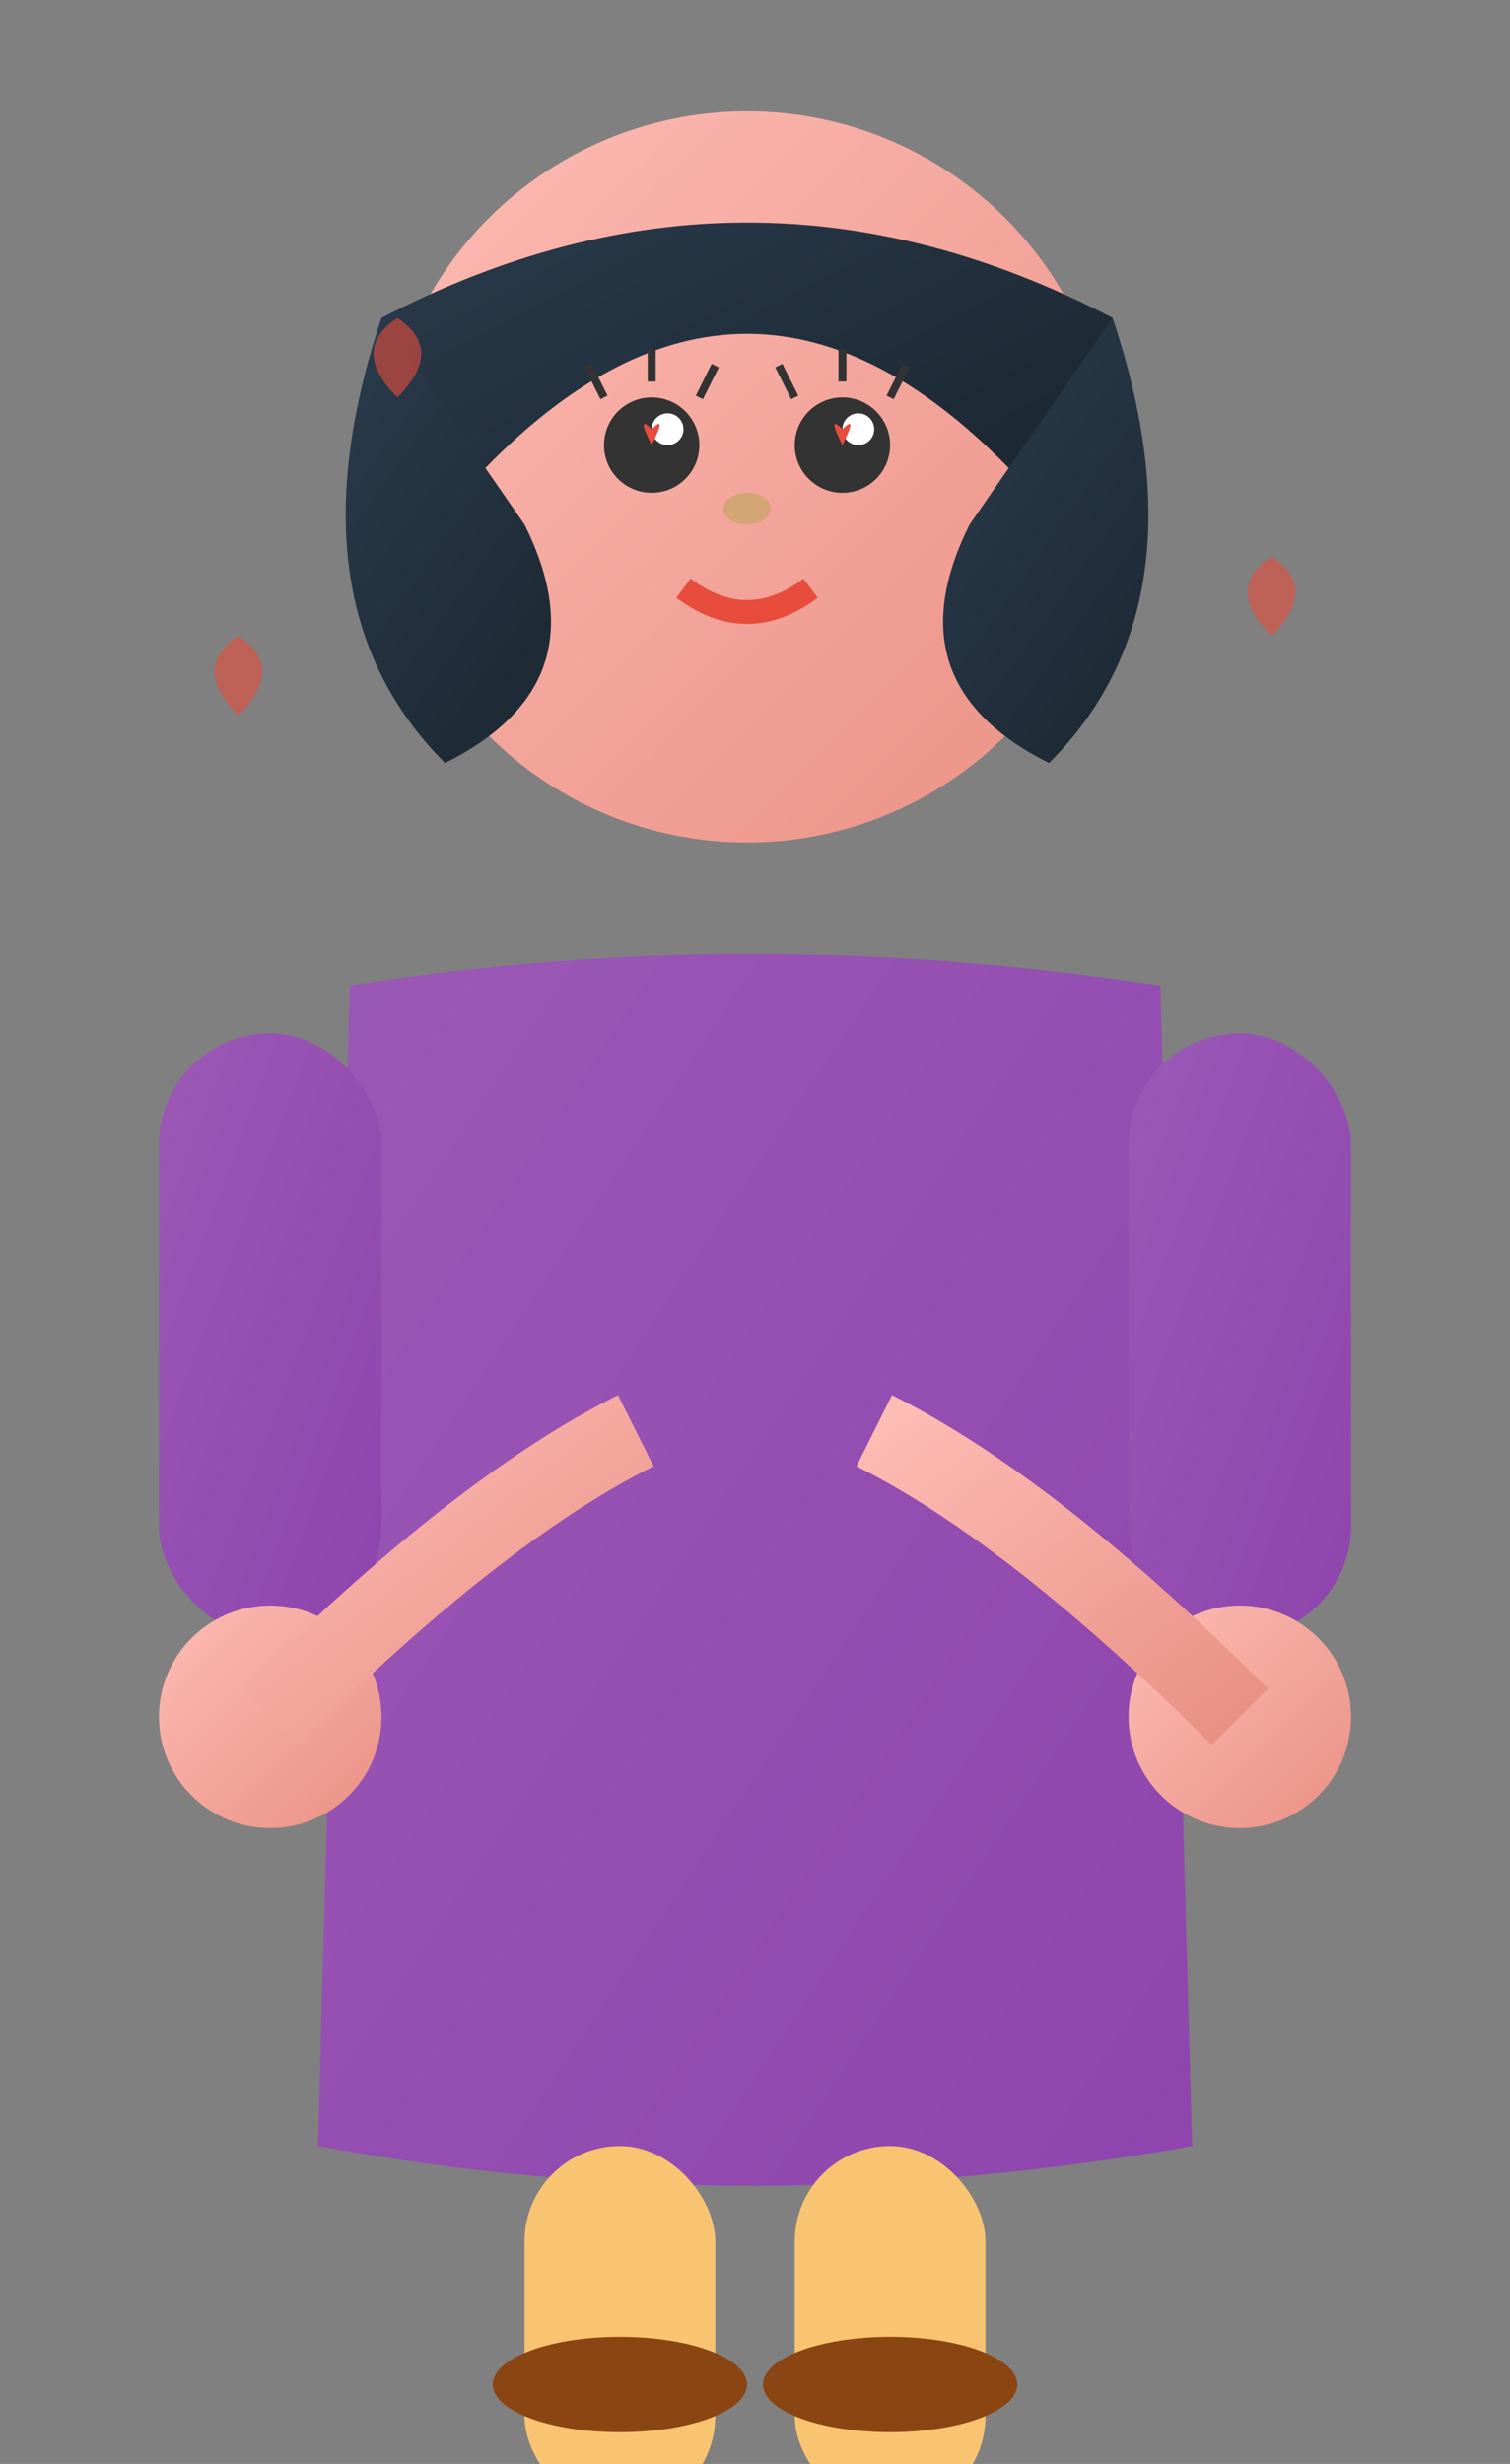 <svg width="95" height="155" viewBox="0 0 95 155" xmlns="http://www.w3.org/2000/svg">
    <rect x="0" y="0" width="95" height="155" fill="#808080" stroke="none"/>
    <defs>
        <linearGradient id="lovedSkinGradient" x1="0%" y1="0%" x2="100%" y2="100%">
            <stop offset="0%" style="stop-color:#fdbcb4;stop-opacity:1" />
            <stop offset="100%" style="stop-color:#ea9085;stop-opacity:1" />
        </linearGradient>
        <linearGradient id="lovedHairGradient" x1="0%" y1="0%" x2="100%" y2="100%">
            <stop offset="0%" style="stop-color:#2c3e50;stop-opacity:1" />
            <stop offset="100%" style="stop-color:#1a252f;stop-opacity:1" />
        </linearGradient>
        <linearGradient id="lovedClothesGradient" x1="0%" y1="0%" x2="100%" y2="100%">
            <stop offset="0%" style="stop-color:#9b59b6;stop-opacity:1" />
            <stop offset="100%" style="stop-color:#8e44ad;stop-opacity:1" />
        </linearGradient>
    </defs>
    
    <!-- Body/Dress -->
    <path d="M 22 62 Q 47 58 73 62 L 75 135 Q 47 140 20 135 Z" fill="url(#lovedClothesGradient)"/>
    
    <!-- Arms -->
    <rect x="10" y="65" width="14" height="38" fill="url(#lovedClothesGradient)" rx="7"/>
    <rect x="71" y="65" width="14" height="38" fill="url(#lovedClothesGradient)" rx="7"/>
    
    <!-- Hands -->
    <circle cx="17" cy="108" r="7" fill="url(#lovedSkinGradient)"/>
    <circle cx="78" cy="108" r="7" fill="url(#lovedSkinGradient)"/>
    
    <!-- Legs -->
    <rect x="33" y="135" width="12" height="23" fill="#f8c471" rx="6"/>
    <rect x="50" y="135" width="12" height="23" fill="#f8c471" rx="6"/>
    
    <!-- Shoes -->
    <ellipse cx="39" cy="150" rx="8" ry="3" fill="#8b4513"/>
    <ellipse cx="56" cy="150" rx="8" ry="3" fill="#8b4513"/>
    
    <!-- Head -->
    <circle cx="47" cy="30" r="23" fill="url(#lovedSkinGradient)"/>
    
    <!-- Hair -->
    <path d="M 24 20 Q 47 8 70 20 Q 68 32 64 30 Q 47 12 30 30 Q 26 32 24 20" fill="url(#lovedHairGradient)"/>
    <path d="M 24 20 Q 18 38 28 48 Q 38 43 33 33" fill="url(#lovedHairGradient)"/>
    <path d="M 70 20 Q 76 38 66 48 Q 56 43 61 33" fill="url(#lovedHairGradient)"/>
    
    <!-- Eyes - loving expression -->
    <circle cx="41" cy="28" r="3" fill="#333"/>
    <circle cx="53" cy="28" r="3" fill="#333"/>
    <circle cx="42" cy="27" r="1" fill="#fff"/>
    <circle cx="54" cy="27" r="1" fill="#fff"/>
    
    <!-- Heart-shaped pupils -->
    <path d="M 41 28 Q 40 26 41 27 Q 42 26 41 28" fill="#e74c3c"/>
    <path d="M 53 28 Q 52 26 53 27 Q 54 26 53 28" fill="#e74c3c"/>
    
    <!-- Eyelashes -->
    <path d="M 38 25 L 37 23" stroke="#333" stroke-width="0.5"/>
    <path d="M 41 24 L 41 22" stroke="#333" stroke-width="0.5"/>
    <path d="M 44 25 L 45 23" stroke="#333" stroke-width="0.5"/>
    <path d="M 50 25 L 49 23" stroke="#333" stroke-width="0.5"/>
    <path d="M 53 24 L 53 22" stroke="#333" stroke-width="0.5"/>
    <path d="M 56 25 L 57 23" stroke="#333" stroke-width="0.5"/>
    
    <!-- Nose -->
    <ellipse cx="47" cy="32" rx="1.5" ry="1" fill="#d4a574"/>
    
    <!-- Mouth - loving smile -->
    <path d="M 43 37 Q 47 40 51 37" stroke="#e74c3c" stroke-width="1.5" fill="none"/>
    
    <!-- Hugging gesture arms -->
    <g class="hugging-gesture">
        <path d="M 17 108 Q 30 95 40 90" stroke="url(#lovedSkinGradient)" stroke-width="5" fill="none"/>
        <path d="M 78 108 Q 65 95 55 90" stroke="url(#lovedSkinGradient)" stroke-width="5" fill="none"/>
    </g>
    
    <!-- Hearts floating around -->
    <g class="floating-hearts" opacity="0.6">
        <path d="M 15 45 Q 12 42 15 40 Q 18 42 15 45" fill="#e74c3c"/>
        <path d="M 80 40 Q 77 37 80 35 Q 83 37 80 40" fill="#e74c3c"/>
        <path d="M 25 25 Q 22 22 25 20 Q 28 22 25 25" fill="#e74c3c"/>
    </g>
</svg>
